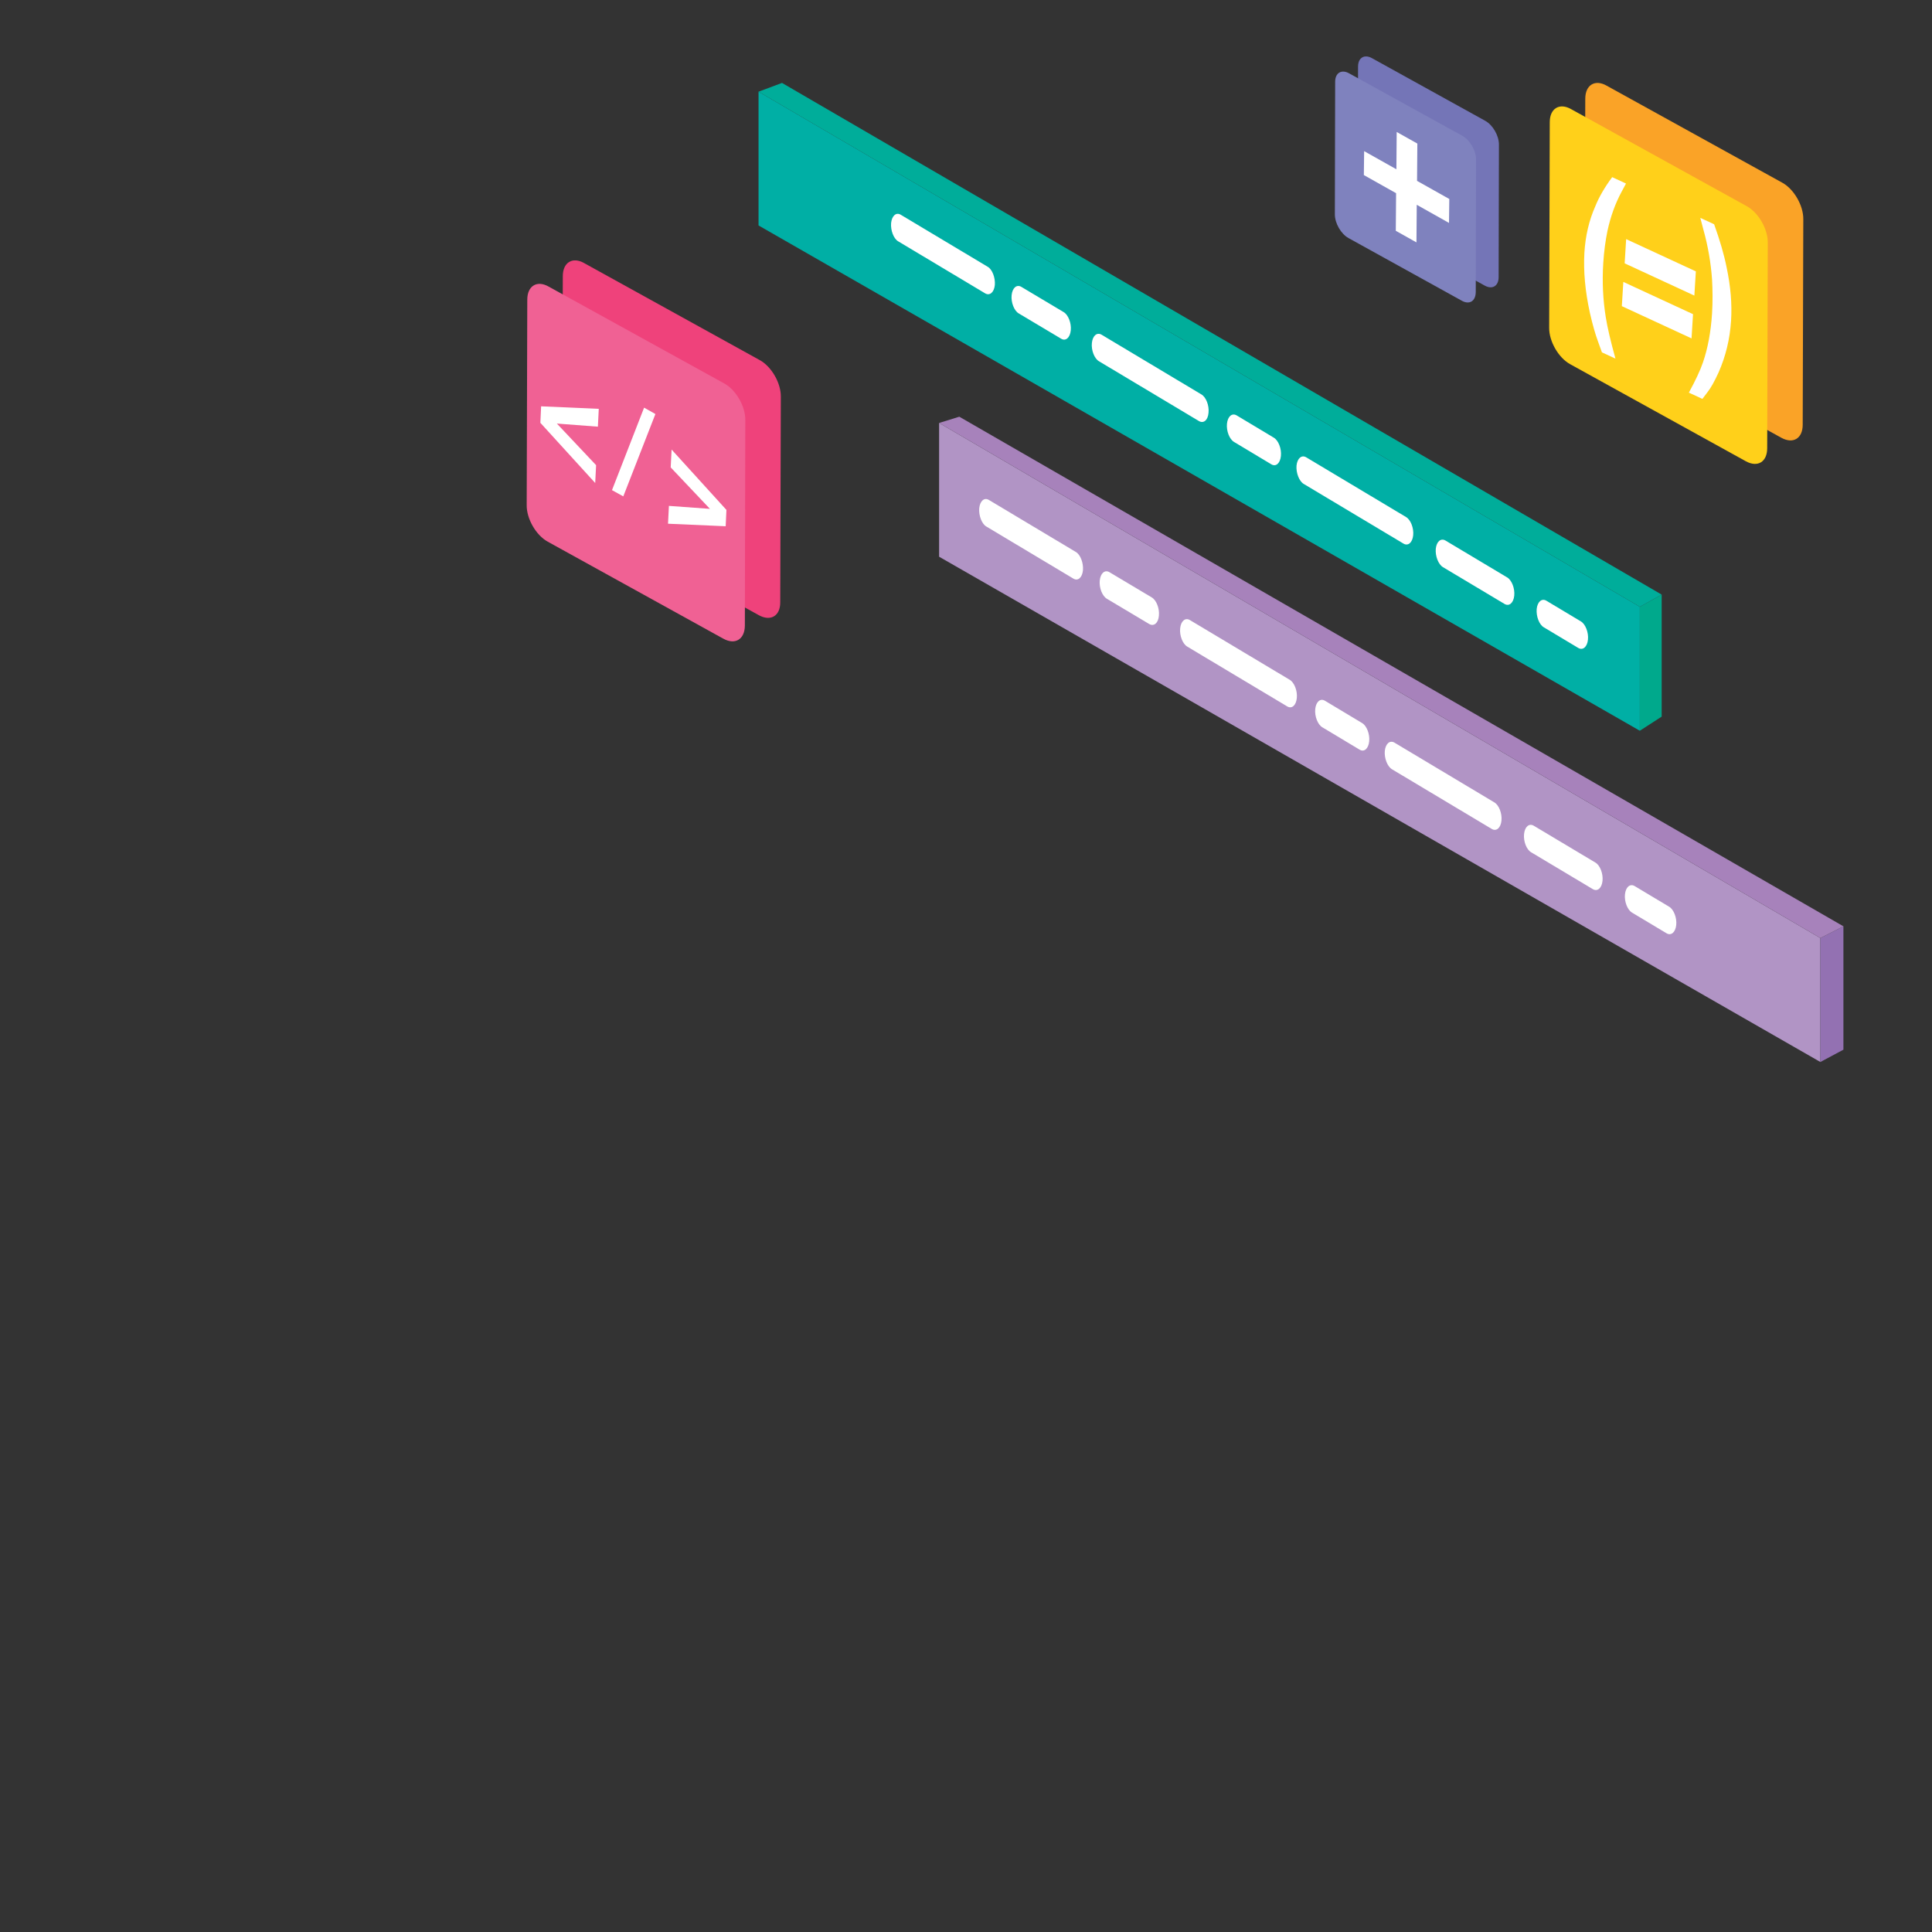 <?xml version="1.0" encoding="utf-8"?>
<!-- Generator: Adobe Illustrator 21.0.0, SVG Export Plug-In . SVG Version: 6.00 Build 0)  -->
<svg version="1.1" id="Layer_1" xmlns="http://www.w3.org/2000/svg" xmlns:xlink="http://www.w3.org/1999/xlink" x="0px" y="0px"
	 viewBox="0 0 1300 1300" style="enable-background:new 0 0 1300 1300;" xml:space="preserve">
<rect x="0" y="0" width="1300" height="1300" fill="#333333" stroke="none"/>
<style type="text/css">
	.st0{display:none;}
	.st1{display:inline;}
	.st2{fill:#E5E9F3;}
	.st3{display:inline;fill:#BCC1E2;}
	.st4{display:inline;fill:#E5E9F3;}
	.st5{display:inline;fill:#D0E4EF;}
	.st6{display:inline;fill:#78ADD0;}
	.st7{fill:#78ADD0;}
	.st8{display:inline;fill:#E2DAED;}
	.st9{display:inline;fill:#42436E;}
	.st10{display:inline;fill:#FFFFFF;}
	.st11{display:inline;fill:#A0D3F0;}
	.st12{display:inline;fill:#512512;}
	.st13{display:inline;fill:#4DB174;}
	.st14{display:inline;fill:#009B5A;}
	.st15{display:inline;fill:#AE5351;}
	.st16{display:inline;fill:#9F3B3F;}
	.st17{display:inline;fill:#F8A586;}
	.st18{display:inline;fill:#F1C3A7;}
	.st19{display:inline;fill:#DCAD8C;}
	.st20{display:inline;fill:#81C3EB;}
	.st21{display:inline;fill:#9FD5F4;}
	.st22{fill:#81C3EB;}
	.st23{display:inline;fill:#8FC2E4;}
	.st24{display:inline;fill:#C89E85;}
	.st25{display:inline;fill:#F79B74;}
	.st26{display:inline;fill:#382E81;}
	.st27{display:inline;fill:#34256A;}
	.st28{display:inline;fill:#EF4444;}
	.st29{display:inline;fill:#F15D55;}
	.st30{fill:#00AFA5;}
	.st31{fill:#FFFFFF;}
	.st32{fill:#B194C5;}
	.st33{fill:#00A98C;}
	.st34{fill:#00AD9A;}
	.st35{fill:#9371B2;}
	.st36{fill:#A782BB;}
	.st37{fill:#EF427B;}
	.st38{fill:#F06194;}
	.st39{fill:#FAA327;}
	.st40{fill:#FFD01A;}
	.st41{fill:#7475B7;}
	.st42{fill:#7F82BE;}
	.st43{display:inline;fill:#B5B5B6;}
	.st44{display:inline;fill:#CECECD;}
	.st45{display:inline;fill:#E7E7E7;}
	.st46{display:inline;fill:#F3F3F3;}
</style>
<g class="st0">
	<g class="st1">
		<path class="st2" d="M158,666.7c0,0,5,224.5,5,229.4s12.2,8,12.9,0c0.7-8,2.7-217.4,2.7-217.4L158,666.7z"/>
		<path class="st2" d="M680.9,964.4c0,0,4.6,206,4.6,210.9s12.2,8,12.9,0c0.7-8,4.2-210.5,4.2-210.5S692.1,966.4,680.9,964.4z"/>
		<path class="st2" d="M855.5,879.1c0,0,4.3,192.4,4.3,197.3c0,4.9,12.2,8,12.9,0c0.7-8,4.2-210.5,4.2-210.5L855.5,879.1z"/>
	</g>
	<path class="st3" d="M889.4,830.2c0,0-489.9-280.3-518.4-299.9c-29.7-20.4-51.1-15.8-69.6-6.5c-18.6,9.3-142.1,78-159.8,88.2
		c-4.2,2.4-8,5.3-11,8.4l-7.6-2.1v16.2c-0.1,1.1-0.1,2.1,0,3.2v0l0,0c0.5,5.3,3.9,10.5,11.2,15.2c0,0,15.5,9,41.1,23.9l-7-4.1v228.1
		c3.4,0.7,7.2-0.3,7.6-4.7c0.7-8,2.7-217.4,2.7-217.4c121.6,70.7,452.3,262.9,472.7,275c13.5,8,27.6,11.4,40.4,11.7v214.8
		c3.1,0.4,6.3-0.9,6.6-4.8c0.7-7.8,4-200.2,4.2-210.5c6.6-0.8,12.5-2.4,17.5-4.7c13.9-6.2,112.8-67.1,146-87.6v208.6
		c3.1,0.4,6.3-0.9,6.6-4.8c0.7-8,4.2-210.5,4.2-210.5l0,0c10.9-5.2,12.1-11.2,12.5-19.4l0,0v0C889.4,845.9,889.4,830.2,889.4,830.2z
		"/>
	<path class="st4" d="M134.2,636.6c-20.4-13-10.4-30.6,7.4-40.9c17.7-10.2,141.2-78.9,159.8-88.2c18.6-9.3,39.9-13.9,69.6,6.5
		c29.7,20.4,495.8,288.8,509.7,299c13.9,10.2,11.1,29.7-8.4,39c-19.5,9.3-135.6,84.5-152.3,91.9c-16.7,7.4-43.6,8.4-68.7-6.5
		C626.3,922.6,134.2,636.6,134.2,636.6z"/>
</g>
<g class="st0">
	<path class="st5" d="M545.6,744.7c9.6,5.9,5.5,7.9,0,11c-5.5,3.1-39.2,25.1-45.4,28.6c-6.2,3.4-10,5.9-23.4-1.7
		c-13.4-7.6-162.1-92.9-169.3-97.7c-7.2-4.8-9.1-7.1,1.2-14.6c10.3-7.6,39.5-26.3,43.9-29.1c5-3.2,6.5-5.2,16.6,2.3
		C381,652.2,545.6,744.7,545.6,744.7z"/>
	<path class="st6" d="M551.3,750.7c-0.1,1.9-2.7,3.3-5.8,5c-5.5,3.1-39.2,25.1-45.4,28.6c-6.2,3.4-10,5.9-23.4-1.7
		c-13.4-7.6-162.1-92.9-169.3-97.7c-3.9-2.6-6.2-4.4-6-6.7l0,0v6.5l0,0c0.1,2.1,2.3,3.9,6,6.3c7.2,4.8,155.9,90.2,169.3,97.7
		c13.4,7.6,17.2,5.2,23.4,1.7c6.2-3.4,39.9-25.5,45.4-28.6c3-1.7,5.6-3.1,5.8-5l0,0L551.3,750.7L551.3,750.7z"/>
	<g class="st1">
		<g>
			<polygon class="st7" points="320.5,684.5 330,677.8 347.9,688.4 338.4,695.1 			"/>
		</g>
		<g>
			<polygon class="st7" points="337.2,678.9 344.9,673.5 359.4,682.2 351.7,687.6 			"/>
			<polygon class="st7" points="355,689.3 362.7,683.9 377.3,692.6 369.6,698 			"/>
			<polygon class="st7" points="372.9,699.7 380.6,694.3 395.1,702.9 387.4,708.4 			"/>
			<polygon class="st7" points="390.7,710.1 398.4,704.6 413,713.3 405.3,718.8 			"/>
			<polygon class="st7" points="408.6,720.5 416.3,715 430.8,723.7 423.1,729.2 			"/>
			<polygon class="st7" points="426.4,730.9 434.1,725.4 448.7,734.1 441,739.6 			"/>
			<polygon class="st7" points="444.3,741.3 452,735.8 466.5,744.5 458.8,750 			"/>
		</g>
		<g>
			<polygon class="st7" points="340.5,667.2 348.2,661.7 362.7,670.4 355,675.8 			"/>
			<polygon class="st7" points="358.2,677.5 365.9,672 380.4,680.7 372.8,686.1 			"/>
			<polygon class="st7" points="375.9,687.8 383.6,682.3 398.2,691 390.5,696.5 			"/>
			<polygon class="st7" points="393.6,698.1 401.3,692.6 415.9,701.3 408.2,706.8 			"/>
			<polygon class="st7" points="411.3,708.4 419,702.9 433.6,711.6 425.9,717.1 			"/>
			<polygon class="st7" points="429,718.7 436.7,713.2 451.3,721.9 443.6,727.4 			"/>
			<polygon class="st7" points="446.7,729 454.4,723.5 469,732.2 461.3,737.7 			"/>
			<polygon class="st7" points="464.5,739.3 472.2,733.8 486.7,742.5 479,748 			"/>
			<polygon class="st7" points="482.2,749.6 489.9,744.1 504.4,752.8 496.7,758.3 			"/>
		</g>
		<g>
			<polygon class="st7" points="347.9,658.1 355.6,652.7 370.1,661.3 362.5,666.8 			"/>
			<polygon class="st7" points="365.6,668.4 373.3,663 387.9,671.7 380.2,677.1 			"/>
			<polygon class="st7" points="383.3,678.7 391,673.3 405.6,682 397.9,687.4 			"/>
			<polygon class="st7" points="401,689.1 408.7,683.6 423.3,692.3 415.6,697.7 			"/>
			<polygon class="st7" points="418.7,699.4 426.4,693.9 441,702.6 433.3,708 			"/>
			<polygon class="st7" points="436.4,709.7 444.2,704.2 458.7,712.9 451,718.3 			"/>
			<polygon class="st7" points="454.2,720 461.9,714.5 476.4,723.2 468.7,728.6 			"/>
			<polygon class="st7" points="471.9,730.3 479.6,724.8 494.1,733.5 486.4,738.9 			"/>
			<polygon class="st7" points="489.6,740.6 497.3,735.1 511.8,743.8 504.1,749.3 			"/>
		</g>
		<g>
			<polygon class="st7" points="351.6,646.3 359.3,640.8 373.9,649.5 366.2,654.9 			"/>
			<polygon class="st7" points="369.3,656.6 377,651.1 391.6,659.8 383.9,665.2 			"/>
			<polygon class="st7" points="387,666.9 394.7,661.4 409.3,670.1 401.6,675.5 			"/>
			<polygon class="st7" points="404.7,677.2 412.4,671.7 427,680.4 419.3,685.9 			"/>
			<polygon class="st7" points="422.4,687.5 430.1,682 444.7,690.7 437,696.2 			"/>
			<polygon class="st7" points="440.2,697.8 447.9,692.3 462.4,701 454.7,706.5 			"/>
			<polygon class="st7" points="457.9,708.1 465.6,702.6 480.1,711.3 472.4,716.8 			"/>
			<polygon class="st7" points="475.6,718.4 483.3,712.9 497.8,721.6 490.1,727.1 			"/>
			<polygon class="st7" points="493.3,728.7 501,723.2 515.5,731.9 507.8,737.4 			"/>
		</g>
		<g>
			<polygon class="st7" points="462.4,752 470.1,746.5 505.5,767.7 497.8,773.1 			"/>
		</g>
		<g>
			<polygon class="st7" points="510.3,738.7 518,733.2 541.7,747.2 534,752.7 			"/>
		</g>
		<g>
			<polygon class="st7" points="501.2,759.7 510.3,753.3 507.5,751.5 515.5,745.9 528.6,753.7 510.3,765.3 			"/>
		</g>
		<g>
			<polygon class="st7" points="435.8,752 439.7,749.3 454.2,757.9 450.4,760.7 			"/>
		</g>
		<g>
			<polygon class="st7" points="452.3,761.7 456.2,759 470.7,767.7 466.9,770.4 			"/>
		</g>
		<g>
			<polygon class="st7" points="469.8,771.9 473.7,769.1 488.2,777.8 484.4,780.6 			"/>
		</g>
		<g>
			<polygon class="st7" points="458.5,757.7 462.3,755 476.8,763.7 473,766.4 			"/>
		</g>
		<g>
			<polygon class="st7" points="342.9,697.7 352.4,691.1 435.8,740.4 426.4,747.1 			"/>
		</g>
	</g>
</g>
<g class="st0">
	<path class="st6" d="M1144.4,824.3c35.5,17,51.6-11.4,51.6-36s0-308.5,0-354.8c0-46.3,9.1-70.2-34.4-100.3
		C1109,297,647.8,39.8,618,21.1c-30.7-19.3-48.6,1.2-47.6,35.2C571.2,84,1108.9,807.3,1144.4,824.3z"/>
	<path class="st8" d="M570.2,424.2c0,47.8,7.7,80.2,60.2,106.4c52.4,26.2,473.6,274.6,509,291.5c35.5,17,37-18.5,37-43.2
		c0-24.7,0-308.5,0-354.8c0-46.3,9.3-57.1-44.7-91c-54-33.9-490.5-285.4-521.4-302.3c-30.9-17-40.1,4.6-40.1,32.4
		C570.2,91,570.2,424.2,570.2,424.2z"/>
	<path class="st9" d="M1131.7,333.2c-54-33.9-490.5-285.4-521.4-302.3c-30.9-17-40.1,4.6-40.1,32.4c0,21.2,0,267.7,0,361L1176.4,779
		c0-89.6,0-318.8,0-354.8C1176.4,377.9,1185.7,367.1,1131.7,333.2z"/>
	<polygon class="st10" points="599.5,394.9 1146.4,712.3 1146.4,385.6 599.5,61.7 	"/>
</g>
<g class="st0">
	<path class="st6" d="M386.7,554.1l6.5,55c0,8,13.3,14.4,29.6,14.4s29.6-6.4,29.6-14.4l6.5-55H386.7z"/>
	<ellipse class="st11" cx="422.9" cy="554.1" rx="36.1" ry="17.5"/>
	<ellipse class="st12" cx="422.9" cy="554.1" rx="29.6" ry="14.4"/>
	<path class="st13" d="M440.1,551.6c0,5.7-8.2,10.3-18.3,10.3s-18.3-4.6-18.3-10.3c0-5.7-3.1-47,18.3-47
		C445.3,504.7,440.1,545.9,440.1,551.6z"/>
	<path class="st14" d="M421.7,561.9c10.1,0,18.3-4.6,18.3-10.3c0-4.6,3.3-31.8-7.4-42.6c11.8,54.5-29.3,42.6-29.3,42.6
		C403.4,557.3,411.6,561.9,421.7,561.9z"/>
</g>
<g class="st0">
	<path class="st15" d="M388.9,1065.8c0,0-10.7,3.2-11.2,21.8c-0.5,18.6-1.2,34,11.2,34.9c12.4,0.9,34.2-10.9,41-11.3
		c6.8-0.5,54-6.3,51.2-24.5c-2.7-18.1-16.3-20.9-34.5-15.4c-18.1,5.4-19.6-7.7-23.9-7.7L388.9,1065.8z"/>
	<path class="st16" d="M483.7,1093c-0.8-5.2-2.6-6.4-2.6-6.4c2.7,18.1-44.4,24-51.2,24.5c-6.8,0.5-28.6,12.2-41,11.3
		c-9.2-0.7-11.2-9.3-11.4-21.4c-3.1,16.2-1.1,26.9,11.4,28.5c15.1,1.9,35.6-12.8,42.6-13.3C438.5,1115.9,486.5,1111.1,483.7,1093z"
		/>
	<path class="st15" d="M458.4,1105.4c0,0-10.7,3.2-11.2,21.8c-0.5,18.6-1.2,34,11.2,34.9c12.4,0.9,34.2-10.9,41-11.3
		c6.8-0.5,54-6.3,51.2-24.5c-2.7-18.1-16.3-20.9-34.5-15.4c-18.1,5.4-19.6-7.7-23.9-7.7L458.4,1105.4z"/>
	<path class="st16" d="M553.2,1132.6c-0.8-5.2-2.6-6.4-2.6-6.4c2.7,18.1-44.4,24-51.2,24.5c-6.8,0.5-28.6,12.2-41,11.3
		c-9.2-0.7-11.2-9.3-11.4-21.4c-3.1,16.2-1.1,26.9,11.4,28.5c15.1,1.9,35.6-12.8,42.6-13.3C508.1,1155.5,556.1,1150.7,553.2,1132.6z
		"/>
	<path class="st17" d="M458.4,1073.7c0,0,0,33.1,0,37.4s24.8,10.9,33.9-4.2v-46.4L458.4,1073.7z"/>
	<path class="st18" d="M450.2,1086.6c0,0,1.3-4.8,4.2-4.1c8.4,2.2,43.6-15.8,50-10.1l0.9,17c0,0-25,29.5-56.5,11.4L450.2,1086.6z"/>
	<path class="st19" d="M453.5,1075.5v8.6c0,0,21.8,11.7,47.5-9.9v-17.5L453.5,1075.5z"/>
</g>
<g class="st0">
	<path class="st20" d="M116.6,799.9c3.6-42.2,25.6-43.1,35.6-37.6c10,5.4,118.2,75.2,124.8,86c7.9,12.9,24,141.5,68.4,140.7
		c35.4-0.6,30.6-40.2,54.2-50.2c23.6-10,120-43.4,140.9-37.9c20.9,5.4,26.6,27.1,24.8,46.1c-1.8,19-5.1,86.9-20,89.6
		c-4.5,0.8-208,95.8-294.2,51.4c-86.2-44.4-124.3-85.8-128.8-158.1C117.7,857.5,116.6,799.9,116.6,799.9z"/>
	<path class="st21" d="M537,909.5c-20.9-5.4-108.8,31.7-132.4,41.8c-23.6,10-20.9,47.1-65.3,48c-44.4,0.9-64.8-131.5-72.6-144.2
		c-6.6-10.8-110.6-77.1-120.6-82.5c-10-5.4-29,1.8-29.9,32.7c0,0-4.5,62.6,0,134.9c1.9,30.2,9.7,55,24.4,76.9
		c-5,9.6-78.3,150.9-79.4,156.1c-1.1,5.4,4.7,10.1,8.9,5c3.6-4.4,63.9-117.2,80.3-148c20.9,24.7,51.7,46,94.5,68
		c19.4,10,45.1,12.5,73.4,10.4l-0.4,0c0,0,6.3,177.8,8.1,183.2c1.8,5.4,9.7,6.8,11,0c1.3-6.8-3.1-184.9-3.1-184.9l0,0
		c47.8-6.2,100.5-23.6,141.3-39.5c5,11.7,52.5,122.5,55.4,126.6c3,4.3,7.8,0.9,7.3-3.4c-0.5-4.1-48.5-119.8-51.8-127.6
		c34.2-13.9,57.8-25.7,59-26.6c3.6-2.7,12.7-66.2,14.5-85.2S557.9,914.9,537,909.5z"/>
	<g class="st1">
		<path class="st22" d="M332.1,1296.3c2.3,0.1,4.5-1.3,5.1-4.6c1.3-6.8-3.1-184.9-3.1-184.9l-8.7,0.9L332.1,1296.3z"/>
		<path class="st22" d="M535.4,1195.5c-1.5,0.8-3.4,0.5-4.8-1.6c-3-4.3-55.4-126.6-55.4-126.6l6-2.3L535.4,1195.5z"/>
		<path class="st22" d="M63.9,1179.6c1.8,1.1,4.3,1,6.3-1.5c4.2-5.1,80.3-148,80.3-148l-5.3-7.4L63.9,1179.6z"/>
	</g>
</g>
<g class="st0">
	<path class="st23" d="M520.3,799.1c-5.7-8.9,19.9-42.7,39.6-35c18.3,7.1,13,21.7,0.2,36C547.4,814.4,537,825.4,520.3,799.1z"/>
	<path class="st24" d="M321.2,879.5c0,0,96.1-42.6,113.4-42.6c17.2,0,29.3,4.8,30.5,34.2l-139.8,72L321.2,879.5z"/>
	<path class="st19" d="M345.4,989c35.4-0.6,30.6-40.2,54.2-50.2c13.9-5.9,53.1-19.9,87.2-29.3c-0.1-27.5-6.6-32.9-21.7-38.4
		c-15.1-5.4-111.3,41.1-127.7,50.2L311.3,959C320.2,976.7,331.4,989.2,345.4,989z"/>
	<path class="st25" d="M391,791.1c0,0,26.8,29,34.5,34c7.7,5,51.9,6.3,74-12.7c15.5-13.3,10.8-12,15.2-21.6
		c7.4-16.3,21.2-31.1,40.3-25.2s-4.4,30.1-16.5,43.3c-13.3,14.5-75.1,48-103.8,54.8c-28.7,6.8-43.5-14.3-67.8-50.9L391,791.1z"/>
	<path class="st25" d="M369.7,728.9c0,0,4.1-12.6,5.9-22.6c1.8-10,26.3-29.2,33.1-28.6c6.8,0.5,17.7,5.5,10.9,21.2
		c-6.8,15.6-34,19.8-34.9,48.1L369.7,728.9z"/>
	<path class="st26" d="M277,848.2c5.3,8.6,14,68.8,34.3,110.7c15.7-3.2,25.7-14.1,23.2-29.2c-12.7-80.4,14-96.6,24.2-109.5
		c8.2-10.3,12.7,9.4,16.3,8.8c18.1-3.3,28.3-16,28.1-29.9c-0.1-4.4-9.4-18.3-10-24.2c-3.9-40.5-35.7-60.5-64.1-61.5
		c-28.4-1-33.3-15.3-52.6-28s-51.2-20-56.8,6c-7.2,33.1-6.9,73.2-3.3,112.1C245.3,822.9,273.7,842.9,277,848.2z"/>
	<path class="st27" d="M279.9,687.9l8-8.4c0,0,21.8,22.3,39.9,22.3l6,13.3C333.9,715.1,297.3,719.9,279.9,687.9z"/>
	<path class="st27" d="M370.7,824.4c1.6,2.6,3,4.9,4.3,4.6c18.1-3.3,28.3-16,28.1-29.9c0-1.2-0.7-3-1.7-5.1
		C393.8,820.2,375.3,823.9,370.7,824.4z"/>
	<path class="st12" d="M364.2,590.8c0,0,12.3-5.3,6.7-25.9c-5.2-18.9-38.3-13.2-67.5-10.3c-27.3,2.7-49.3,2.4-56.6,40.5
		c-12.3,63.9,44.7,77.7,51.7,81.3C305.5,680,364.2,590.8,364.2,590.8z"/>
	<path class="st25" d="M293.9,685c0,0,2.8-5.9,4.6-8.6c1.8-2.7,15.2-15.2,14.2-29.1c-1.6-4.4-4.2,1.6-7.7,0
		c-2.6-1.2-3.8-3.2-3.2-11.6c1.3-16.8,9.8-9.6,12.5-9c2.7,0.6,4.4-29.5,24.1-35.2c19.7-5.7,27.9-3,30.3,9.2
		c4.9,24.8,0.1,86.7-22.3,83.9c-17.2-9-12-2.3-15.3,3.9c-3.3,6.2-5.8,13-5.8,13S315.3,702,293.9,685z"/>
	<path class="st28" d="M378.2,615.1l-8.1-2.6c0,0,0.1,1.3,0.2,3.4l5.7,1.7c0,0,3.1,0,2.2,6.8c-1.1,9.2-5.9,11.2-8.2,11.6
		c-0.1,1.1-0.2,2.1-0.3,3.1c0,0,9.4,0.9,11.1-15.1C381.8,615.1,378.2,615.1,378.2,615.1z"/>
	<path class="st29" d="M309.6,620.8c0,0,65.6-5.8,68.6-5.8s4,7-0.1,9.6c-2.7,1.7-63.8,2.1-63.8,2.1s-5.5-2.5-7.7-1.9
		C306.6,624.8,305.4,621.2,309.6,620.8z"/>
</g>
<polygon class="st30" points="510.4,61.7 510.4,151.7 1103.4,491.7 1103.4,408.3 "/>
<path class="st31" d="M662.9,197.4l-58.5-35c-3.1-1.8-5.2-7.4-4.8-12.3v0c0.5-4.9,3.4-7.5,6.5-5.6l58.5,35c3.1,1.8,5.2,7.4,4.8,12.3
	v0C668.9,196.7,666,199.2,662.9,197.4z M720.5,222.3L720.5,222.3c0.5-4.9-1.7-10.5-4.8-12.3l-28.5-17c-3.1-1.8-6,0.7-6.5,5.6l0,0
	c-0.5,4.9,1.7,10.5,4.8,12.3l28.5,17C717.1,229.8,720,227.2,720.5,222.3z M861.9,306.8L861.9,306.8c0.5-4.9-1.7-10.5-4.8-12.3
	l-25-15c-3.1-1.8-6,0.7-6.5,5.6l0,0c-0.5,4.9,1.7,10.5,4.8,12.3l25,15C858.5,314.3,861.4,311.8,861.9,306.8z M813.2,277.7
	L813.2,277.7c0.5-4.9-1.7-10.5-4.8-12.3l-67.2-40.2c-3.1-1.8-6,0.7-6.5,5.6l0,0c-0.5,4.9,1.7,10.5,4.8,12.3l67.2,40.2
	C809.9,285.2,812.8,282.7,813.2,277.7z M1038.8,422.1L1062,436c3.1,1.8,6-0.7,6.5-5.6l0,0c0.5-4.9-1.7-10.5-4.8-12.3l-23.2-13.9
	c-3.1-1.8-6,0.7-6.5,5.6l0,0C1033.6,414.8,1035.7,420.3,1038.8,422.1z M970.9,381.6l41.5,24.8c3.1,1.8,6-0.7,6.5-5.6l0,0
	c0.5-4.9-1.7-10.5-4.8-12.3l-41.5-24.8c-3.1-1.8-6,0.7-6.5,5.6l0,0C965.7,374.2,967.8,379.7,970.9,381.6z M877.2,325.6l67.2,40.2
	c3.1,1.8,6-0.7,6.5-5.6l0,0c0.5-4.9-1.7-10.5-4.8-12.3l-67.2-40.2c-3.1-1.8-6,0.7-6.5,5.6l0,0C872,318.2,874.2,323.8,877.2,325.6z"
	/>
<polygon class="st32" points="631.9,284.6 631.9,374.6 1224.9,714.6 1224.9,631.2 "/>
<path class="st31" d="M722.2,389.3l-58.5-35c-3.1-1.8-5.2-7.4-4.8-12.3l0,0c0.5-4.9,3.4-7.5,6.5-5.6l58.5,35
	c3.1,1.8,5.2,7.4,4.8,12.3l0,0C728.2,388.7,725.3,391.2,722.2,389.3z M779.8,414.3L779.8,414.3c0.5-4.9-1.7-10.5-4.8-12.3l-28.5-17
	c-3.1-1.8-6,0.7-6.5,5.6l0,0c-0.5,4.9,1.7,10.5,4.8,12.3l28.5,17C776.5,421.7,779.4,419.2,779.8,414.3z M921.3,498.8L921.3,498.8
	c0.5-4.9-1.7-10.5-4.8-12.3l-25-15c-3.1-1.8-6,0.7-6.5,5.6l0,0c-0.5,4.9,1.7,10.5,4.8,12.3l25,15
	C917.9,506.3,920.8,503.8,921.3,498.8z M872.6,469.7L872.6,469.7c0.5-4.9-1.7-10.5-4.8-12.3l-67.2-40.2c-3.1-1.8-6,0.7-6.5,5.6l0,0
	c-0.5,4.9,1.7,10.5,4.8,12.3l67.2,40.2C869.2,477.2,872.1,474.7,872.6,469.7z M1098.2,614.1l23.2,13.9c3.1,1.8,6-0.7,6.5-5.6l0,0
	c0.5-4.9-1.7-10.5-4.8-12.3l-23.2-13.9c-3.1-1.8-6,0.7-6.5,5.6l0,0C1092.9,606.7,1095.1,612.3,1098.2,614.1z M1030.3,573.5
	l41.5,24.8c3.1,1.8,6-0.7,6.5-5.6l0,0c0.5-4.9-1.7-10.5-4.8-12.3l-41.5-24.8c-3.1-1.8-6,0.7-6.5,5.6l0,0
	C1025,566.2,1027.2,571.7,1030.3,573.5z M936.6,517.6l67.2,40.2c3.1,1.8,6-0.7,6.5-5.6l0,0c0.5-4.9-1.7-10.5-4.8-12.3l-67.2-40.2
	c-3.1-1.8-6,0.7-6.5,5.6l0,0C931.4,510.2,933.5,515.7,936.6,517.6z"/>
<polygon class="st33" points="1103.4,491.7 1118.1,482.2 1118.1,400.1 1103.4,408.3 "/>
<polygon class="st34" points="510.4,61.7 1103.4,408.3 1118.1,400.1 526.2,55.8 "/>
<polygon class="st35" points="1224.9,714.6 1240.4,706.3 1240.4,623.3 1224.9,631.2 "/>
<polygon class="st36" points="631.9,284.6 1224.9,631.2 1240.4,623.3 645.5,280.4 "/>
<g>
	<path class="st37" d="M510.7,414l-118.2-65.3c-7.9-4.3-14.3-15.4-14.2-24.6l0.4-138.3c0-9.2,6.5-13.2,14.3-8.8l118.2,65.3
		c7.9,4.3,14.3,15.4,14.2,24.6l-0.4,138.3C525.1,414.4,518.6,418.3,510.7,414z"/>
	<path class="st38" d="M486.8,429.8l-118.2-65.3c-7.9-4.3-14.3-15.4-14.2-24.6l0.4-138.3c0-9.2,6.5-13.2,14.3-8.8L487.3,258
		c7.9,4.3,14.3,15.4,14.2,24.6L501.2,421C501.1,430.2,494.7,434.1,486.8,429.8z"/>
	<g>
		<path class="st31" d="M374.7,285l26.4,28l-0.6,12l-36.9-40.5l0.5-11.1l38.8,1.7l-0.6,12L374.7,285z"/>
		<path class="st31" d="M411.8,329.8l21.6-55.5l7.6,4.3L419.4,334L411.8,329.8z"/>
		<path class="st31" d="M477.7,342.4l-26.4-27.9l0.6-12l36.9,40.6l-0.5,11l-38.8-1.7l0.6-12L477.7,342.4z"/>
	</g>
</g>
<path class="st39" d="M1198.7,294.6l-118.2-65.3c-7.9-4.3-14.3-15.4-14.2-24.6l0.4-138.3c0-9.2,6.5-13.2,14.3-8.8l118.2,65.3
	c7.9,4.3,14.3,15.4,14.2,24.6l-0.4,138.3C1213,295,1206.6,298.9,1198.7,294.6z"/>
<path class="st40" d="M1174.8,310.4l-118.2-65.3c-7.9-4.3-14.3-15.4-14.2-24.6l0.4-138.3c0-9.2,6.5-13.2,14.3-8.8l118.2,65.3
	c7.9,4.3,14.3,15.4,14.2,24.6l-0.4,138.3C1189.1,310.8,1182.7,314.7,1174.8,310.4z"/>
<g>
	<path class="st31" d="M1084.8,119.2l9.3,4.3l-3,5.6c-4.2,7.8-7.4,16.6-9.5,26.4c-1.3,6.4-2.3,13.5-2.8,21.5
		c-0.8,12.6-0.2,24.8,1.7,36.5c1.1,7,3.3,16.2,6.5,27.8l-9.1-4.2l-2.7-7.5c-1.7-4.6-3.5-10.8-5.4-19.1c-3.2-14.6-4.4-28-3.7-40.4
		c0.7-11.4,3.1-21.7,7.3-31.2C1076,132.4,1079.9,125.8,1084.8,119.2z"/>
	<path class="st31" d="M1092.3,189.7l46.9,21.7l-1,16.3l-46.9-21.7L1092.3,189.7z M1094.2,160.9l46.9,21.7l-1,16.3l-46.9-21.7
		L1094.2,160.9z"/>
	<path class="st31" d="M1164.8,215.8c-0.8,12.4-3.6,23.9-8.4,34.8c-2.8,6.1-5.2,10.4-7.4,13.2l-3.5,4.6l-9.1-4.2
		c4.4-8.1,7.6-14.8,9.5-20.4c3.2-9.3,5.3-20.3,6.1-32.9c0.5-8.1,0.4-15.6,0-22.9c-0.8-11.1-2.7-22.3-5.8-33.4l-2.1-8l9.3,4.3
		c3.8,10.6,6.7,20.4,8.4,29C1164.5,192.6,1165.5,204.4,1164.8,215.8z"/>
</g>
<path class="st41" d="M999.1,192.2L922.8,150c-5.1-2.8-9.2-10-9.2-15.9l0.2-89.3c0-5.9,4.2-8.5,9.3-5.7l76.3,42.2
	c5.1,2.8,9.2,10,9.2,15.9l-0.2,89.3C1008.4,192.4,1004.2,195,999.1,192.2z"/>
<path class="st42" d="M983.7,202.4l-76.3-42.2c-5.1-2.8-9.2-10-9.2-15.9l0.2-89.3c0-5.9,4.2-8.5,9.3-5.7L984,91.4
	c5.1,2.8,9.2,10,9.2,15.9l-0.2,89.3C992.9,202.6,988.8,205.2,983.7,202.4z"/>
<g>
	<path class="st31" d="M939.8,88.8l13.9,7.8l-0.2,25.1l21.7,12.2l-0.2,16.1l-21.7-12.2l-0.2,25.3l-13.9-7.8l0.2-25.3l-21.7-12.2
		l0.2-16.1l21.7,12.2L939.8,88.8z"/>
</g>
<g class="st0">
	<path class="st6" d="M633.9,719.3v46.1c0,9,13.3,16.3,29.7,16.3c16.4,0,29.7-7.3,29.7-16.3v-46.1H633.9z"/>
	<ellipse class="st11" cx="663.6" cy="719.3" rx="29.7" ry="16.3"/>
	<path class="st12" d="M663.6,733.7c11.2,0,20.9-3.6,25.7-8.9c-2.6-7.4-13.1-12.9-25.7-12.9s-23.1,5.5-25.7,12.9
		C642.7,730.1,652.4,733.7,663.6,733.7z"/>
	<path class="st11" d="M681.5,735.7c-1.8,0-3.3,1.5-3.3,3.3c0,0.8,0,1.4,1.8,2.3c4.8,2.2,10.9,4.7,10.7,7.8l-0.1,21.7
		c0,2.3-7.1-3.2-9.2-4.3c-1.6-0.8-3.3,1.5-3.3,3.3c0,2.9,11,7.5,11,7.5c3.7,1.1,6.4-1.4,6.4-5l0.1-25.8
		C695.7,742.8,682.6,735.7,681.5,735.7z"/>
</g>
<g class="st0">
	<polygon class="st43" points="671.9,896 606.4,863.2 690,811.1 755.5,843.9 	"/>
	<polygon class="st44" points="671.9,893.5 606.4,860.7 690,808.6 755.5,841.4 	"/>
	<polygon class="st45" points="671.9,890.3 606.4,857.5 690,805.4 755.5,838.2 	"/>
	<polygon class="st46" points="671.9,887.2 606.4,854.4 690,802.3 755.5,835.1 	"/>
	<polygon class="st10" points="671.9,885.1 606.4,852.3 690,800.2 755.5,833 	"/>
</g>
</svg>
